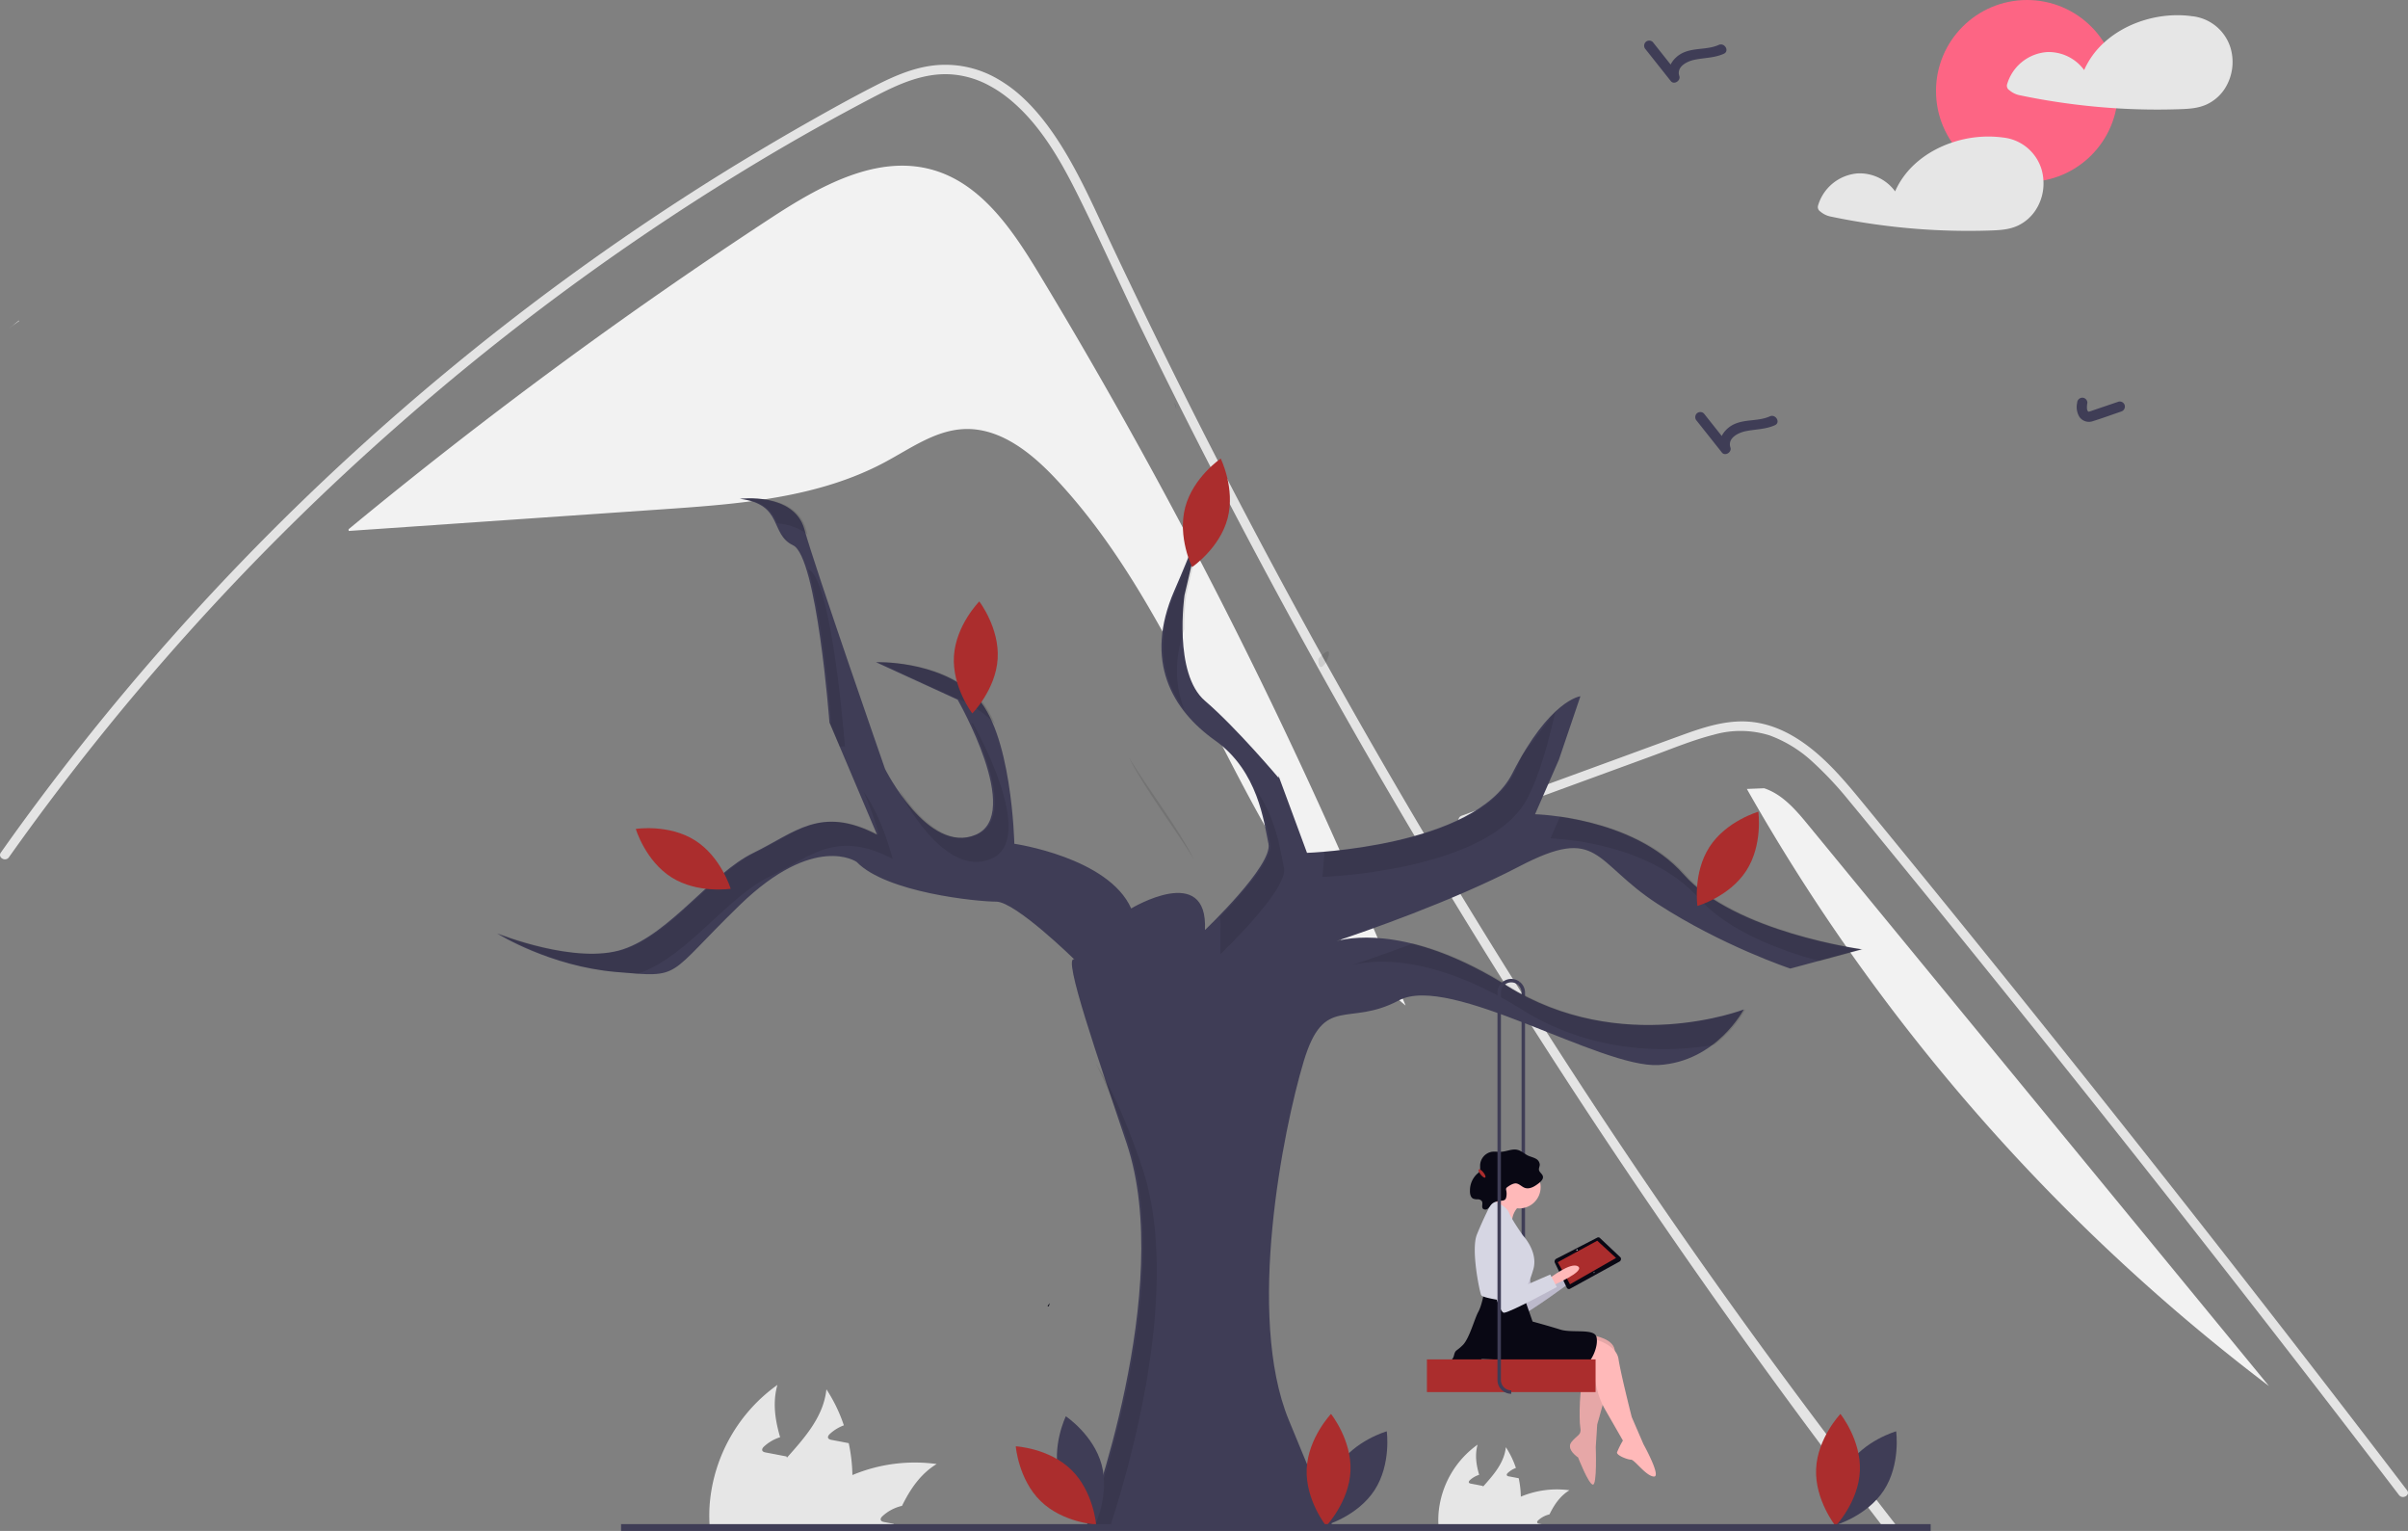 <svg xmlns="http://www.w3.org/2000/svg" width="1026.163" height="652.19" viewBox="0 0 1026.163 652.19" xmlns:xlink="http://www.w3.org/1999/xlink" role="img" artist="Katerina Limpitsouni" source="https://undraw.co/">
  <rect x="0" y="0" width="1026.163" height="652.19" fill="#808080" stroke="none"/>
  <g id="Group_24" data-name="Group 24" transform="translate(-671.106 -362.182)">
    <path id="Path_400-595" data-name="Path 400" d="M789.818,700.947a38.667,38.667,0,0,1-1.675,12.1c-.042.142-.092.285-.142.427H763.35a22.121,22.121,0,0,1,1.666-5.024c2.051-4.354,5.4-8.08,8.708-11.781,4.555-5.1,9-10.157,9.7-16.788a38.084,38.084,0,0,1,4.287,8.85,10.4,10.4,0,0,0-3.441,2.11c-.276.26-.569.636-.427,1,.134.3.5.4.829.469.787.151,1.574.3,2.361.444.62.126,1.248.243,1.876.36a41.114,41.114,0,0,1,.9,7.837Z" transform="translate(529.396 298.821)" fill="#e6e6e6"/>
    <path id="Path_401-596" data-name="Path 401" d="M812.522,701.729c-3.952,2.4-6.464,6.121-8.516,10.282a10.516,10.516,0,0,0-4.781,2.512c-.285.26-.578.636-.427,1,.126.3.5.4.829.469.779.151,1.574.3,2.353.444-.076.176-.151.36-.226.536H775.63a36.928,36.928,0,0,1,3.927-4.488c.31-.31.628-.6.955-.9a39.074,39.074,0,0,1,11.3-7.134A39.766,39.766,0,0,1,812.522,701.729Z" transform="translate(527.398 295.325)" fill="#e6e6e6"/>
    <path id="Path_402-597" data-name="Path 402" d="M776.294,713.263H753.033a37.786,37.786,0,0,1,.033-5.593,40,40,0,0,1,16.621-29.08c-1.206,4.3-.586,8.566.67,12.853-.176.059-.352.109-.511.176a10.4,10.4,0,0,0-3.441,2.11c-.276.26-.569.636-.427,1,.126.3.5.4.829.469.787.151,1.574.3,2.353.444.628.126,1.256.243,1.884.368.293.05.586.109.879.167.042.1.067.193.109.285a77.456,77.456,0,0,1,3.835,12.317,28.769,28.769,0,0,1,.385,3.157C776.277,712.376,776.294,712.819,776.294,713.263Z" transform="translate(531.088 299.031)" fill="#e6e6e6"/>
    <path id="Path_403-598" data-name="Path 403" d="M595.239,716.406a67.042,67.042,0,0,1-2.9,20.978c-.073.247-.16.494-.247.74H549.35a38.362,38.362,0,0,1,2.889-8.71c3.557-7.549,9.364-14.009,15.1-20.426,7.9-8.841,15.606-17.61,16.826-29.107a66.033,66.033,0,0,1,7.433,15.345,18.037,18.037,0,0,0-5.967,3.659c-.479.45-.987,1.1-.74,1.728.232.523.871.7,1.437.813,1.365.261,2.729.523,4.094.769,1.074.218,2.163.421,3.252.624a71.276,71.276,0,0,1,1.568,13.588Z" transform="translate(439.118 274.17)" fill="#e6e6e6"/>
    <path id="Path_404-599" data-name="Path 404" d="M625.594,702c-6.852,4.167-11.207,10.612-14.764,17.827a18.234,18.234,0,0,0-8.289,4.355c-.494.45-1,1.1-.74,1.728.218.523.871.7,1.437.813,1.35.261,2.729.523,4.079.769-.131.3-.261.624-.392.929H561.63a64.04,64.04,0,0,1,6.809-7.781c.537-.537,1.089-1.045,1.655-1.568a67.746,67.746,0,0,1,19.6-12.369A68.945,68.945,0,0,1,625.594,702Z" transform="translate(444.665 283.876)" fill="#e6e6e6"/>
    <path id="Path_405-600" data-name="Path 405" d="M579.426,738.706H539.1a65.526,65.526,0,0,1,.058-9.7,69.348,69.348,0,0,1,28.817-50.419c-2.091,7.447-1.016,14.851,1.161,22.284-.3.1-.61.189-.885.3a18.037,18.037,0,0,0-5.967,3.658c-.479.45-.987,1.1-.74,1.728.218.523.871.7,1.437.813,1.365.261,2.729.523,4.079.769,1.089.218,2.178.421,3.266.639.508.087,1.016.189,1.524.29.073.174.116.334.189.494,2.555,7.041,5.342,14.14,6.649,21.355a49.856,49.856,0,0,1,.668,5.473C579.4,737.167,579.426,737.937,579.426,738.706Z" transform="translate(434.418 273.587)" fill="#e6e6e6"/>
    <path id="Path_406-601" data-name="Path 406" d="M727.256,366.754c-11.134-18.414-24.327-38.076-44.989-44.089-23.927-6.963-48.507,6.87-69.356,20.52A2021.019,2021.019,0,0,0,433.051,475.7l.063.715,134.214-9.256c32.323-2.229,65.757-4.766,94.322-20.057,10.839-5.8,21.405-13.553,33.688-14.093,15.26-.671,28.566,9.987,39.023,21.122C796.216,520,814.115,620.727,883.51,678.6A2202.248,2202.248,0,0,0,727.256,366.754Z" transform="translate(386.582 111.963)" fill="#f2f2f2"/>
    <path id="Path_407-602" data-name="Path 407" d="M1139.035,913.705h-6.126Q1052.925,809.79,982.393,699.052q-49.257-77.261-93.622-157.513-2.613-4.725-5.212-9.465Q865.2,498.582,847.7,464.641q-15.5-30.051-30.3-60.45c-2.816-5.792-5.56-11.6-8.289-17.435-6.431-13.7-12.732-27.481-19.511-41-6.838-13.661-15-27.888-26.61-38.152a58.328,58.328,0,0,0-4.674-3.775,48.9,48.9,0,0,0-5.778-3.644c-.2-.116-.406-.218-.61-.334a39.728,39.728,0,0,0-15.853-4.573c-11.541-.755-22.183,4.021-32.2,9.218q-25.347,13.218-49.925,27.96A1053.966,1053.966,0,0,0,500.462,444.708l-.363.319A1060.655,1060.655,0,0,0,334.543,628.8c-1.466,2.091-4.921.087-3.44-2q8.71-12.347,17.784-24.418A1063.718,1063.718,0,0,1,502.058,438.045q9.516-8.275,19.25-16.317a1066.25,1066.25,0,0,1,99.923-73.371q15.94-10.343,32.243-20.063,10.8-6.467,21.747-12.674c9.233-5.226,18.51-10.394,27.946-15.229,9.247-4.762,19.061-9.03,29.63-9.189a44.21,44.21,0,0,1,21.834,5.313c.2.116.421.218.624.348a58.176,58.176,0,0,1,11.323,8.275c15.345,14.212,25.609,36.511,33.593,53.627q6.032,12.957,12.209,25.8,23.322,48.8,48.459,96.729,13.436,25.587,27.38,50.956c1.423,2.628,2.874,5.255,4.326,7.868q50.39,91.045,107.109,178.418C1044.556,787.695,1089.154,849.626,1139.035,913.705Z" transform="translate(340.365 98.589)" fill="#e4e4e4"/>
    <path id="Path_409-603" data-name="Path 409" d="M761.269,527.914l53.576-19.6,26.6-9.729c8.663-3.169,17.306-6.776,26.262-9.045a41.43,41.43,0,0,1,23.77.3,54.785,54.785,0,0,1,18.54,11.493,150.454,150.454,0,0,1,15.207,16.24c5.792,6.96,11.5,13.993,17.229,21q35.482,43.394,70.5,87.164t69.567,87.911q34.634,44.249,68.791,88.869,4.185,5.466,8.362,10.938c1.539,2.015,5.008.028,3.448-2.015q-34.41-45.068-69.3-89.767-34.975-44.806-70.433-89.232t-71.394-88.465q-8.953-10.971-17.935-21.919c-5.051-6.156-10.046-12.379-15.586-18.109-10.17-10.518-22.876-19.813-38.085-20.065-8.942-.148-17.6,2.689-25.9,5.7-8.957,3.24-17.892,6.541-26.837,9.813L773.7,519.131l-13.488,4.933c-2.394.875-1.36,4.735,1.061,3.85Z" transform="translate(533.756 185.633)" fill="#e4e4e4"/>
    <path id="Path_411-604" data-name="Path 411" d="M337.858,366.286l-5.241,4.26c1.773-1.491,3.616-2.889,5.509-4.212Z" transform="translate(341.212 132.51)" fill="#f2f2f2"/>
    <path id="Path_412-605" data-name="Path 412" d="M869.75,519.249c-5.274-6.42-10.976-13.141-18.864-15.749l-7.365.29a835.38,835.38,0,0,0,222.5,254.374Z" transform="translate(572.005 194.493)" fill="#f2f2f2"/>
    <path id="Path_435-606" data-name="Path 435" d="M436.6,474.6l-1,1.2.544.182Z" transform="translate(681.88 442.75)" fill="#090814"/>
    <circle id="Ellipse_78" data-name="Ellipse 78" cx="38.762" cy="38.762" r="38.762" transform="translate(1496.126 362.182)" fill="#fd6584"/>
    <path id="Path_440-607" data-name="Path 440" d="M1015.156,290.575a19.214,19.214,0,0,0-16.216-13.487,1.57,1.57,0,0,0-.261,0,2.069,2.069,0,0,0-.319-.073c-12.979-1.684-27.409,2.41-37.121,11.324a34.78,34.78,0,0,0-8.464,11.672,18.752,18.752,0,0,0-15.722-7.665,19.139,19.139,0,0,0-17.13,13.806,2.216,2.216,0,0,0,1,2.453,9.688,9.688,0,0,0,4.05,2.061c3.208.682,6.446,1.307,9.683,1.873q9.494,1.655,19.09,2.686,6.337.675,12.7,1.074c8.769.552,17.58.682,26.364.406,4.355-.145,8.536-.29,12.514-2.207a18.578,18.578,0,0,0,7.186-6.257A21.119,21.119,0,0,0,1015.156,290.575Z" transform="translate(606.485 92.016)" fill="#e6e6e6"/>
    <path id="Path_441-608" data-name="Path 441" d="M960.481,330.961a19.829,19.829,0,0,0-.813-4.791,19.25,19.25,0,0,0-16.231-13.487,1.4,1.4,0,0,0-.246,0,2.731,2.731,0,0,0-.334-.073,48.189,48.189,0,0,0-21.326,2.192c-10.54,3.528-19.787,10.641-24.244,20.8a18.76,18.76,0,0,0-15.737-7.665,19.139,19.139,0,0,0-17.13,13.806,2.258,2.258,0,0,0,1,2.453,9.773,9.773,0,0,0,4.05,2.061c3.223.682,6.446,1.307,9.7,1.873q9.494,1.655,19.076,2.686a283.336,283.336,0,0,0,39.081,1.481c4.341-.145,8.536-.29,12.514-2.207a18.538,18.538,0,0,0,7.172-6.257,20.708,20.708,0,0,0,3.47-12.877Z" transform="translate(581.416 108.101)" fill="#e6e6e6"/>
    <path id="Path_442-609" data-name="Path 442" d="M940.546,391.063a8.144,8.144,0,0,0,.908,5.929,4.947,4.947,0,0,0,5.751,1.9c4.06-1.261,8.066-2.737,12.092-4.105a2.229,2.229,0,0,0,1.521-2.679,2.2,2.2,0,0,0-2.678-1.521l-10.06,3.419c-.759.258-1.515.551-2.288.763-.081.022-.376.087-.36.086.037,0,.266.021.012,0q-.218-.066,0,.029l-.192-.109c.176.146-.021-.02-.082-.081s-.21-.27-.089-.093a2.686,2.686,0,0,1-.228-.4c.106.235-.093-.347-.107-.427a9.327,9.327,0,0,1,.154-2.716,2.188,2.188,0,0,0-2.178-2.178A2.233,2.233,0,0,0,940.546,391.063Z" transform="translate(615.741 142.719)" fill="#3f3d56"/>
    <path id="Path_443-610" data-name="Path 443" d="M828.993,396.808l10.733,13.533c1.366,1.722,4.294-.142,3.64-2.119-1.338-4.042,3.28-6.294,6.468-6.96,4.229-.883,8.473-.74,12.486-2.558,2.549-1.155.338-4.909-2.2-3.761-4.694,2.126-10.168,1.152-14.922,3.22-4.249,1.849-7.608,6.459-6.034,11.216l3.64-2.119-10.733-13.533a2.193,2.193,0,0,0-3.079,0,2.228,2.228,0,0,0,0,3.08Z" transform="translate(565.163 144.621)" fill="#3f3d56"/>
    <path id="Path_444-611" data-name="Path 444" d="M813.993,287.808l10.733,13.533c1.366,1.722,4.294-.142,3.64-2.119-1.338-4.042,3.28-6.294,6.468-6.96,4.229-.883,8.473-.74,12.486-2.558,2.549-1.155.338-4.909-2.2-3.761-4.694,2.126-10.168,1.152-14.922,3.22-4.249,1.849-7.608,6.459-6.034,11.216l3.64-2.119-10.733-13.533a2.193,2.193,0,0,0-3.08,0,2.228,2.228,0,0,0,0,3.08Z" transform="translate(558.387 95.382)" fill="#3f3d56"/>
    <g id="Group_23" data-name="Group 23" transform="translate(882.926 516.662)">
      <path id="Path_344-612" data-name="Path 344" d="M768.535,636.849h-1.467v-160.5a4.385,4.385,0,0,0-1.623-3.413l.927-1.137a5.847,5.847,0,0,1,2.163,4.55Z" transform="translate(-330.472 -207.925)" fill="#3f3d56"/>
      <path id="Path_345-613" data-name="Path 345" d="M565.922,135.23a12.841,12.841,0,0,1,.843,2.7C566.355,136.513,566.032,135.553,565.922,135.23Z" transform="translate(-277.277 -118.191)" fill="#3f3d56"/>
      <path id="Path_346-614" data-name="Path 346" d="M583.265,196.37a21.468,21.468,0,0,1-1.093,4.664Z" transform="translate(-281.608 -134.492)" fill="#3f3d56"/>
      <path id="Path_347-615" data-name="Path 347" d="M607.908,326.648c-28.844,15.034-66.577,28.015-77.878,31.778,8.617-2.244,33.7-5.266,72.561,18.98,48.829,30.458,101.039,10.15,101.039,10.15s-11.6,22.244-36.259,23.688-88.953-39.156-110.7-27.553-31.91-2.9-40.615,26.109S491.4,518.083,509.773,562.563l18.364,44.473H423.718s37.711-100.555,16.919-162.43C429,409.953,412.922,363.9,418.4,366.287c0,0-25.141-24.656-33.354-24.656s-46.9-3.865-59.463-16.919c0,0-17.887-12.57-49.8,18.371s-24.172,30.942-52.694,28.521c-28.074-2.384-50.068-16-50.75-16.428.814.33,33.6,13.436,53.647,6.762,20.307-6.769,37.711-32.394,55.6-41.092s28.521-20.308,52.694-7.737l-15.929-37.557-4.364-10.289-.007-.015s-5.324-70.581-15.474-75.414-3.865-17.4-22.72-19.823c0,0,23.2-2.9,27.553,13.054s34.33,102.007,34.33,102.007,18.364,36.735,38.671,28.037-7.737-57.527-7.737-57.527L333.8,239.624s26.109-.968,42.06,14.022,16.919,63.328,16.919,63.328,40.124,5.8,49.8,27.561c0,0,32.87-19.823,31.426,9.182,0,0,29.005-27.553,27.069-36.743s-4.349-30.942-22.72-43.989-30.458-33.846-17.4-63.819c7.341-16.861,10.553-25.918,11.962-30.619L465.293,211.1S460.46,244.457,474,256.059c.037.029.066.059.1.088,13.516,11.617,31.316,32.79,31.316,32.79l-.051-.931L517.5,320.847S589.052,318.426,605,287s29.013-32.87,29.013-32.87L624.827,281.2l-10.15,23.2s41.576.968,63.328,25.625,75.9,31.91,75.9,31.91l-30.45,8.214s-29.013-9.666-56.566-27.553S642.23,308.76,607.908,326.648Z" transform="translate(-172.342 -111.998)" fill="#3f3d56"/>
      <path id="Path_348-616" data-name="Path 348" d="M751.2,314.74c-3.058,13.538-6.659,26.615-11.719,36.581-15.951,31.426-87.5,33.846-87.5,33.846s.337-4.151.851-10.7c18.166-1.5,67.823-7.884,80.782-33.413,1.188-2.332,2.288-4.84,3.33-7.481Z" transform="translate(-300.221 -166.051)" opacity="0.1"/>
      <path id="Path_350-617" data-name="Path 350" d="M649.021,243.61C648.915,255.513,659.234,232.511,649.021,243.61Z" transform="translate(-298.991 -117.445)" opacity="0.1"/>
      <path id="Path_351-618" data-name="Path 351" d="M592.564,419.379v10.636s29.006-27.556,27.073-36.741c-1.479-7.025-3.249-21.4-12.213-33.611,4.04,9.23,5.27,18.233,6.346,23.344,1.387,6.587-13.136,22.619-21.464,31.164A22.034,22.034,0,0,1,592.564,419.379Z" transform="translate(-284.31 -178.028)" opacity="0.1"/>
      <path id="Path_352-619" data-name="Path 352" d="M539.6,341.567c.23.49.467.972.718,1.438,7.413,13.768,18.59,28.4,26.952,41.845C560.515,371.538,548.753,356.315,539.6,341.567Z" transform="translate(-270.259 -173.204)" opacity="0.1"/>
      <path id="Path_353-620" data-name="Path 353" d="M735.768,467.352c-15.9-9.92-29.5-15.273-40.6-17.985-11.648,4.384-21.235,7.653-26.058,9.258,8.651-2.24,33.715-5.214,72.526,18.994,30.451,18.994,62.215,18.245,81.814,14.991A50.654,50.654,0,0,0,836.807,477.5S784.6,497.808,735.768,467.352Z" transform="translate(-304.787 -201.945)" opacity="0.1"/>
      <path id="Path_354-621" data-name="Path 354" d="M568.45,283.969c-3.9-9.552-4.541-20.918-.062-34.237a104.5,104.5,0,0,1,.834-14.44l7.612-32.563c-1.4,4.7-4.615,13.755-11.963,30.63C555.568,254.721,559.04,271.414,568.45,283.969Z" transform="translate(-275.536 -136.187)" opacity="0.1"/>
      <path id="Path_355-622" data-name="Path 355" d="M841.944,400.313c-15.087-17.1-39.7-22.8-53.377-24.694l-4.086,9.339s41.575.967,63.33,25.622c12.064,13.672,34.086,21.991,51.314,26.691l18.719-5.051S863.7,424.968,841.944,400.313Z" transform="translate(-335.547 -182.282)" opacity="0.1"/>
      <path id="Path_356-623" data-name="Path 356" d="M445.3,379.177c20.3-8.7-7.735-57.529-7.735-57.529l-.767-.352c6.99,14.749,17.128,41.4,2.635,47.613-13.562,5.812-26.26-8.648-33.2-18.893l.39,1.122S425,387.878,445.3,379.177Z" transform="translate(-234.702 -167.799)" opacity="0.1"/>
      <path id="Path_358-624" data-name="Path 358" d="M583.172,201.034a21.451,21.451,0,0,0,1.09-4.661Z" transform="translate(-281.874 -134.493)" opacity="0.1"/>
      <path id="Path_359-625" data-name="Path 359" d="M232.561,438.711c.1-.031.2-.06.293-.092,20.3-6.768,37.708-32.39,55.6-41.092s28.523-20.3,52.695-7.735c0,0-4.229-17.31-12.424-28.682a112.786,112.786,0,0,1,6.556,18.414c-24.172-12.569-34.807-.967-52.695,7.735s-35.291,34.324-55.6,41.092-53.662-6.768-53.662-6.768,22.238,14.02,50.761,16.437C227.35,438.3,230.134,438.54,232.561,438.711Z" transform="translate(-172.605 -178.414)" opacity="0.1"/>
      <path id="Path_360-626" data-name="Path 360" d="M368.767,307.5s-.792.015-2.229.037l-4.364-10.289c.477-.007.726-.015.726-.015s-3.359-44.517-9.827-65.264c.081.037.147.081.22.117C363.442,236.92,368.767,307.5,368.767,307.5Z" transform="translate(-220.527 -143.983)" opacity="0.1"/>
      <path id="Path_361-627" data-name="Path 361" d="M525.5,715.66c8.858-27.154,30.16-102.242,13.389-152.168-7.243-21.561-13.957-35.309-19.632-44.08a249.23,249.23,0,0,1,13.765,33.813C553.811,615.1,516.1,715.66,516.1,715.66Z" transform="translate(-263.993 -220.619)" opacity="0.1"/>
      <path id="Path_363-628" data-name="Path 363" d="M338.4,211.727a12.649,12.649,0,0,0,1.988,2.542,14.267,14.267,0,0,0-1.988-2.542Z" transform="translate(-216.614 -138.586)" opacity="0.1"/>
      <path id="Path_364-629" data-name="Path 364" d="M441.42,310.3a23.561,23.561,0,0,1,2.1,2.26c-2.118-5.091-4.733-9.493-7.963-12.527-15.953-14.987-42.059-14.02-42.059-14.02l32.739,15.005A46.753,46.753,0,0,1,441.42,310.3Z" transform="translate(-231.305 -158.39)" opacity="0.1"/>
      <path id="Path_366-630" data-name="Path 366" d="M567.737,137.85a13.836,13.836,0,0,0-.878-2.782S567.231,136.112,567.737,137.85Z" transform="translate(-277.525 -118.148)" opacity="0.1"/>
      <path id="Path_367-631" data-name="Path 367" d="M329.674,201.4c4.261.522,9.162,1.829,12.9,4.861-.244-.825-.457-1.564-.626-2.185-4.351-15.953-27.556-13.053-27.556-13.053C324.878,192.369,327.587,196.854,329.674,201.4Z" transform="translate(-210.214 -133.012)" opacity="0.1"/>
      <path id="Path_368-632" data-name="Path 368" d="M954.864,747.711c-7.21,11.057-5.234,25.12-5.234,25.12s13.665-3.864,20.875-14.921,5.234-25.119,5.234-25.119S962.074,736.654,954.864,747.711Z" transform="translate(-379.512 -277.509)" fill="#3f3d56"/>
      <path id="Path_369-633" data-name="Path 369" d="M957.45,746.973c-.57,13.187-10.359,23.475-10.359,23.475s-8.865-11.094-8.3-24.281,10.359-23.475,10.359-23.475S958.02,733.786,957.45,746.973Z" transform="translate(-376.682 -274.817)" fill="#ab2d2d"/>
      <path id="Path_370-634" data-name="Path 370" d="M791.088,639.4s8.3-8.7,11.692-6.952-9.763,9.534-9.763,9.534Z" transform="translate(-337.308 -250.693)" fill="#ffb9b9"/>
      <path id="Path_371-635" data-name="Path 371" d="M791.088,639.4s8.3-8.7,11.692-6.952-9.763,9.534-9.763,9.534Z" transform="translate(-337.308 -250.693)" opacity="0.1"/>
      <path id="Path_372-636" data-name="Path 372" d="M755.707,615.975s-3.05,5.466-2.252,11.359,8.1,24.8,10.577,24.465,20.86-13.879,20.86-13.879l-3.505-4.894-13.426,8.135S765.916,612.066,755.707,615.975Z" transform="translate(-327.239 -246.268)" fill="#d0cde1"/>
      <path id="Path_373-637" data-name="Path 373" d="M814.427,630.484,793.5,641.98a1,1,0,0,1-1.465-.432L786.9,630.831a1.338,1.338,0,0,1,.686-1.607l17.378-8.957a1.015,1.015,0,0,1,1.33.254l8.68,8.178a1.289,1.289,0,0,1-.55,1.785Z" transform="translate(-336.176 -247.47)" fill="#090814"/>
      <path id="Path_374-638" data-name="Path 374" d="M641.177,517.422l-19.622,11.216-5.222-9.411,16.833-9.154Z" transform="translate(-164.324 -135.992)" fill="#ab2d2d"/>
      <ellipse id="Ellipse_73" data-name="Ellipse 73" cx="0.289" cy="0.246" rx="0.289" ry="0.246" transform="translate(459.83 378.096) rotate(-50.158)" fill="#f2f2f2"/>
      <ellipse id="Ellipse_74" data-name="Ellipse 74" cx="0.193" cy="0.164" rx="0.193" ry="0.164" transform="translate(467.241 387.703) rotate(-50.158)" fill="#f2f2f2"/>
      <path id="Path_375-639" data-name="Path 375" d="M755.707,615.975s-3.05,5.466-2.252,11.359,8.1,24.8,10.577,24.465,20.86-13.879,20.86-13.879l-3.505-4.894-13.426,8.135S765.916,612.066,755.707,615.975Z" transform="translate(-327.239 -246.268)" opacity="0.1"/>
      <path id="Path_376-640" data-name="Path 376" d="M783.44,642.2s9.389-7.511,12.519-5.32-10.954,8.137-10.954,8.137Z" transform="translate(-335.27 -251.83)" fill="#ffb9b9"/>
      <circle id="Ellipse_75" data-name="Ellipse 75" cx="9.076" cy="9.076" r="9.076" transform="translate(426.575 342.168)" fill="#ffb9b9"/>
      <path id="Path_377-641" data-name="Path 377" d="M805.5,677.134s9.7,1.252,9.389,7.2S807.379,715,807.379,715l-.626,9.7s.626,16.274-1.252,15.961-6.259-11.58-6.259-11.58-5.32-3.443-2.817-6.572,4.382-2.817,3.756-6.259-.313-17.839,1.565-22.221,2.972-6.8,2.972-6.8l-6.1-.4Z" transform="translate(-338.553 -262.671)" fill="#ffb9b9"/>
      <path id="Path_378-642" data-name="Path 378" d="M805.5,677.134s9.7,1.252,9.389,7.2S807.379,715,807.379,715l-.626,9.7s.626,16.274-1.252,15.961-6.259-11.58-6.259-11.58-5.32-3.443-2.817-6.572,4.382-2.817,3.756-6.259-.313-17.839,1.565-22.221,2.972-6.8,2.972-6.8l-6.1-.4Z" transform="translate(-338.553 -262.671)" opacity="0.1"/>
      <path id="Path_379-643" data-name="Path 379" d="M807.509,679.268s9.389,2.191,10.328,8.45,5.633,24.724,5.633,24.724l5.008,11.58s7.824,14.084,4.381,13.771-8.137-7.2-9.7-7.2-6.259-1.878-5.946-3.13a36.3,36.3,0,0,1,2.5-5.007l-7.572-13.19a32.038,32.038,0,0,1-3.284-8.128,56.98,56.98,0,0,1-1.663-8.1c0-2.191-6.259-3.13-6.259-3.13Z" transform="translate(-339.934 -263.239)" fill="#ffb9b9"/>
      <path id="Path_380-644" data-name="Path 380" d="M756.888,651.956l4.382,12.519s6.885,1.878,11.893,3.443,14.4-.626,15.335,3.13-1.878,10.328-4.695,11.893-4.382,3.13-13.458.626-30.671-3.13-30.671-3.13a15.687,15.687,0,0,1-6.885,2.191c-4.069.313-5.007.626-6.259-.313s.626-.939,1.252-3.443.939-1.565,3.756-4.382,5.008-11.267,6.572-14.083,2.5-8.45,2.5-8.45Z" transform="translate(-319.984 -255.958)" fill="#090814"/>
      <path id="Path_381-645" data-name="Path 381" d="M762.445,598.906a9.164,9.164,0,0,0-3.755,7.2c0,4.695-9.389-5.007-9.389-5.007s5.008-6.259,5.008-8.137S762.445,598.906,762.445,598.906Z" transform="translate(-326.168 -240.151)" fill="#ffb9b9"/>
      <path id="Path_382-646" data-name="Path 382" d="M748.195,598.614s5.633,2.191,6.885,5.32,5.946,9.7,5.946,9.7,6.572,6.885,4.382,14.4-4.069,9.389-4.069,10.641-3.13,3.443-5.633,3.13-11.893-1.565-12.519-2.817-4.382-19.091-1.878-25.663a151.889,151.889,0,0,1,6.885-14.709Z" transform="translate(-323.809 -241.736)" fill="#d6d6e3"/>
      <path id="Path_383-647" data-name="Path 383" d="M761.348,585.526c2.031.482,4.024-.812,5.688-2.1.945-.729,1.985-1.768,1.7-2.94-.257-1.04-1.482-1.63-1.661-2.687-.124-.735.305-1.449.34-2.194a3.1,3.1,0,0,0-1.822-2.658c-.99-.533-2.112-.755-3.129-1.232-1.552-.728-2.843-2.041-4.5-2.461-2.265-.574-4.571.649-6.9.807-1.409.1-2.836-.2-4.231.03a6.039,6.039,0,0,0-4.838,5.7c-.018,1,.181,2.107-.413,2.9a4.379,4.379,0,0,1-.8.721,9.636,9.636,0,0,0-3.118,7.168c-.053,1.327.225,2.9,1.4,3.466a5.2,5.2,0,0,0,1.962.273,2.05,2.05,0,0,1,1.732.827c.536.946-.267,2.343.434,3.168a1.589,1.589,0,0,0,2.17-.114c.615-.528,1-1.288,1.582-1.853,1.134-1.1,2.817-1.3,4.372-1.465a2.219,2.219,0,0,0,1.283-.421,1.983,1.983,0,0,0,.526-1.078,6.685,6.685,0,0,0,.008-2.832,1.574,1.574,0,0,1-.036-.9,1.273,1.273,0,0,1,.459-.514c.964-.724,2.652-1.778,3.9-1.579C758.852,583.787,759.946,585.193,761.348,585.526Z" transform="translate(-323.063 -233.869)" fill="#090814"/>
      <path id="Path_384-648" data-name="Path 384" d="M751.349,613.921s-3.755,5.008-3.755,10.954,4.695,25.663,7.2,25.663,22.534-10.954,22.534-10.954l-2.817-5.32-14.4,6.259S761.99,611.417,751.349,613.921Z" transform="translate(-325.711 -245.776)" fill="#d6d6e3"/>
      <rect id="Rectangle_124" data-name="Rectangle 124" width="71.872" height="13.934" transform="translate(396.26 424.635)" fill="#ab2d2d"/>
      <path id="Path_385-649" data-name="Path 385" d="M759.525,646.749a5.874,5.874,0,0,1-5.867-5.867V475.87a5.867,5.867,0,0,1,9.571-4.55l-.927,1.137a4.4,4.4,0,0,0-7.178,3.413V640.882a4.405,4.405,0,0,0,4.4,4.4Z" transform="translate(-327.328 -207.446)" fill="#3f3d56"/>
      <ellipse id="Ellipse_76" data-name="Ellipse 76" cx="0.733" cy="2.2" rx="0.733" ry="2.2" transform="translate(417.781 344.177) rotate(-38.768)" fill="#ab2d2d"/>
      <path id="Path_386-650" data-name="Path 386" d="M658.864,747.711c-7.21,11.057-5.234,25.12-5.234,25.12s13.665-3.864,20.875-14.921,5.234-25.119,5.234-25.119S666.074,736.654,658.864,747.711Z" transform="translate(-300.594 -277.509)" fill="#3f3d56"/>
      <path id="Path_387-651" data-name="Path 387" d="M661.45,746.973c-.57,13.187-10.359,23.475-10.359,23.475s-8.865-11.094-8.3-24.281,10.359-23.475,10.359-23.475S662.02,733.786,661.45,746.973Z" transform="translate(-297.764 -274.817)" fill="#ab2d2d"/>
      <path id="Path_388-652" data-name="Path 388" d="M498.689,749.564c3.447,12.742,15.253,20.633,15.253,20.633s6.218-12.767,2.771-25.509-15.253-20.633-15.253-20.633S495.242,736.823,498.689,749.564Z" transform="translate(-259.073 -275.18)" fill="#3f3d56"/>
      <path id="Path_389-653" data-name="Path 389" d="M497.38,751.475c9.458,9.207,10.614,23.361,10.614,23.361s-14.18-.774-23.638-9.982-10.614-23.361-10.614-23.361S487.922,742.268,497.38,751.475Z" transform="translate(-252.699 -279.83)" fill="#ab2d2d"/>
      <path id="Path_390-654" data-name="Path 390" d="M456.433,275.161c-.822,13.174-10.807,23.272-10.807,23.272S436.975,287.172,437.8,274,448.6,250.725,448.6,250.725,457.256,261.986,456.433,275.161Z" transform="translate(-243.101 -148.984)" fill="#ab2d2d"/>
      <path id="Path_392-655" data-name="Path 392" d="M278.152,387.6c11.166,7.04,15.238,20.644,15.238,20.644s-14.031,2.191-25.2-4.849-15.239-20.644-15.239-20.644S266.986,380.563,278.152,387.6Z" transform="translate(-193.835 -184.099)" fill="#ab2d2d"/>
      <path id="Path_393-656" data-name="Path 393" d="M589.908,193.231c-3.367,12.763-15.124,20.728-15.124,20.728s-6.3-12.728-2.93-25.491,15.124-20.728,15.124-20.728S593.276,180.468,589.908,193.231Z" transform="translate(-278.593 -126.859)" fill="#ab2d2d"/>
      <path id="Path_395-657" data-name="Path 395" d="M890.547,398.026c-7.169,11.083-20.82,15-20.82,15s-2.027-14.055,5.142-25.139,20.82-15,20.82-15S897.716,386.943,890.547,398.026Z" transform="translate(-358.204 -181.554)" fill="#ab2d2d"/>
      <path id="Path_396-658" data-name="Path 396" d="M866,206" transform="translate(-357.28 -137.06)" fill="#3f3d56"/>
    </g>
    <rect id="Rectangle_125" data-name="Rectangle 125" width="558.084" height="2.903" transform="translate(935.772 1011.47)" fill="#3f3d56"/>
  </g>
</svg>